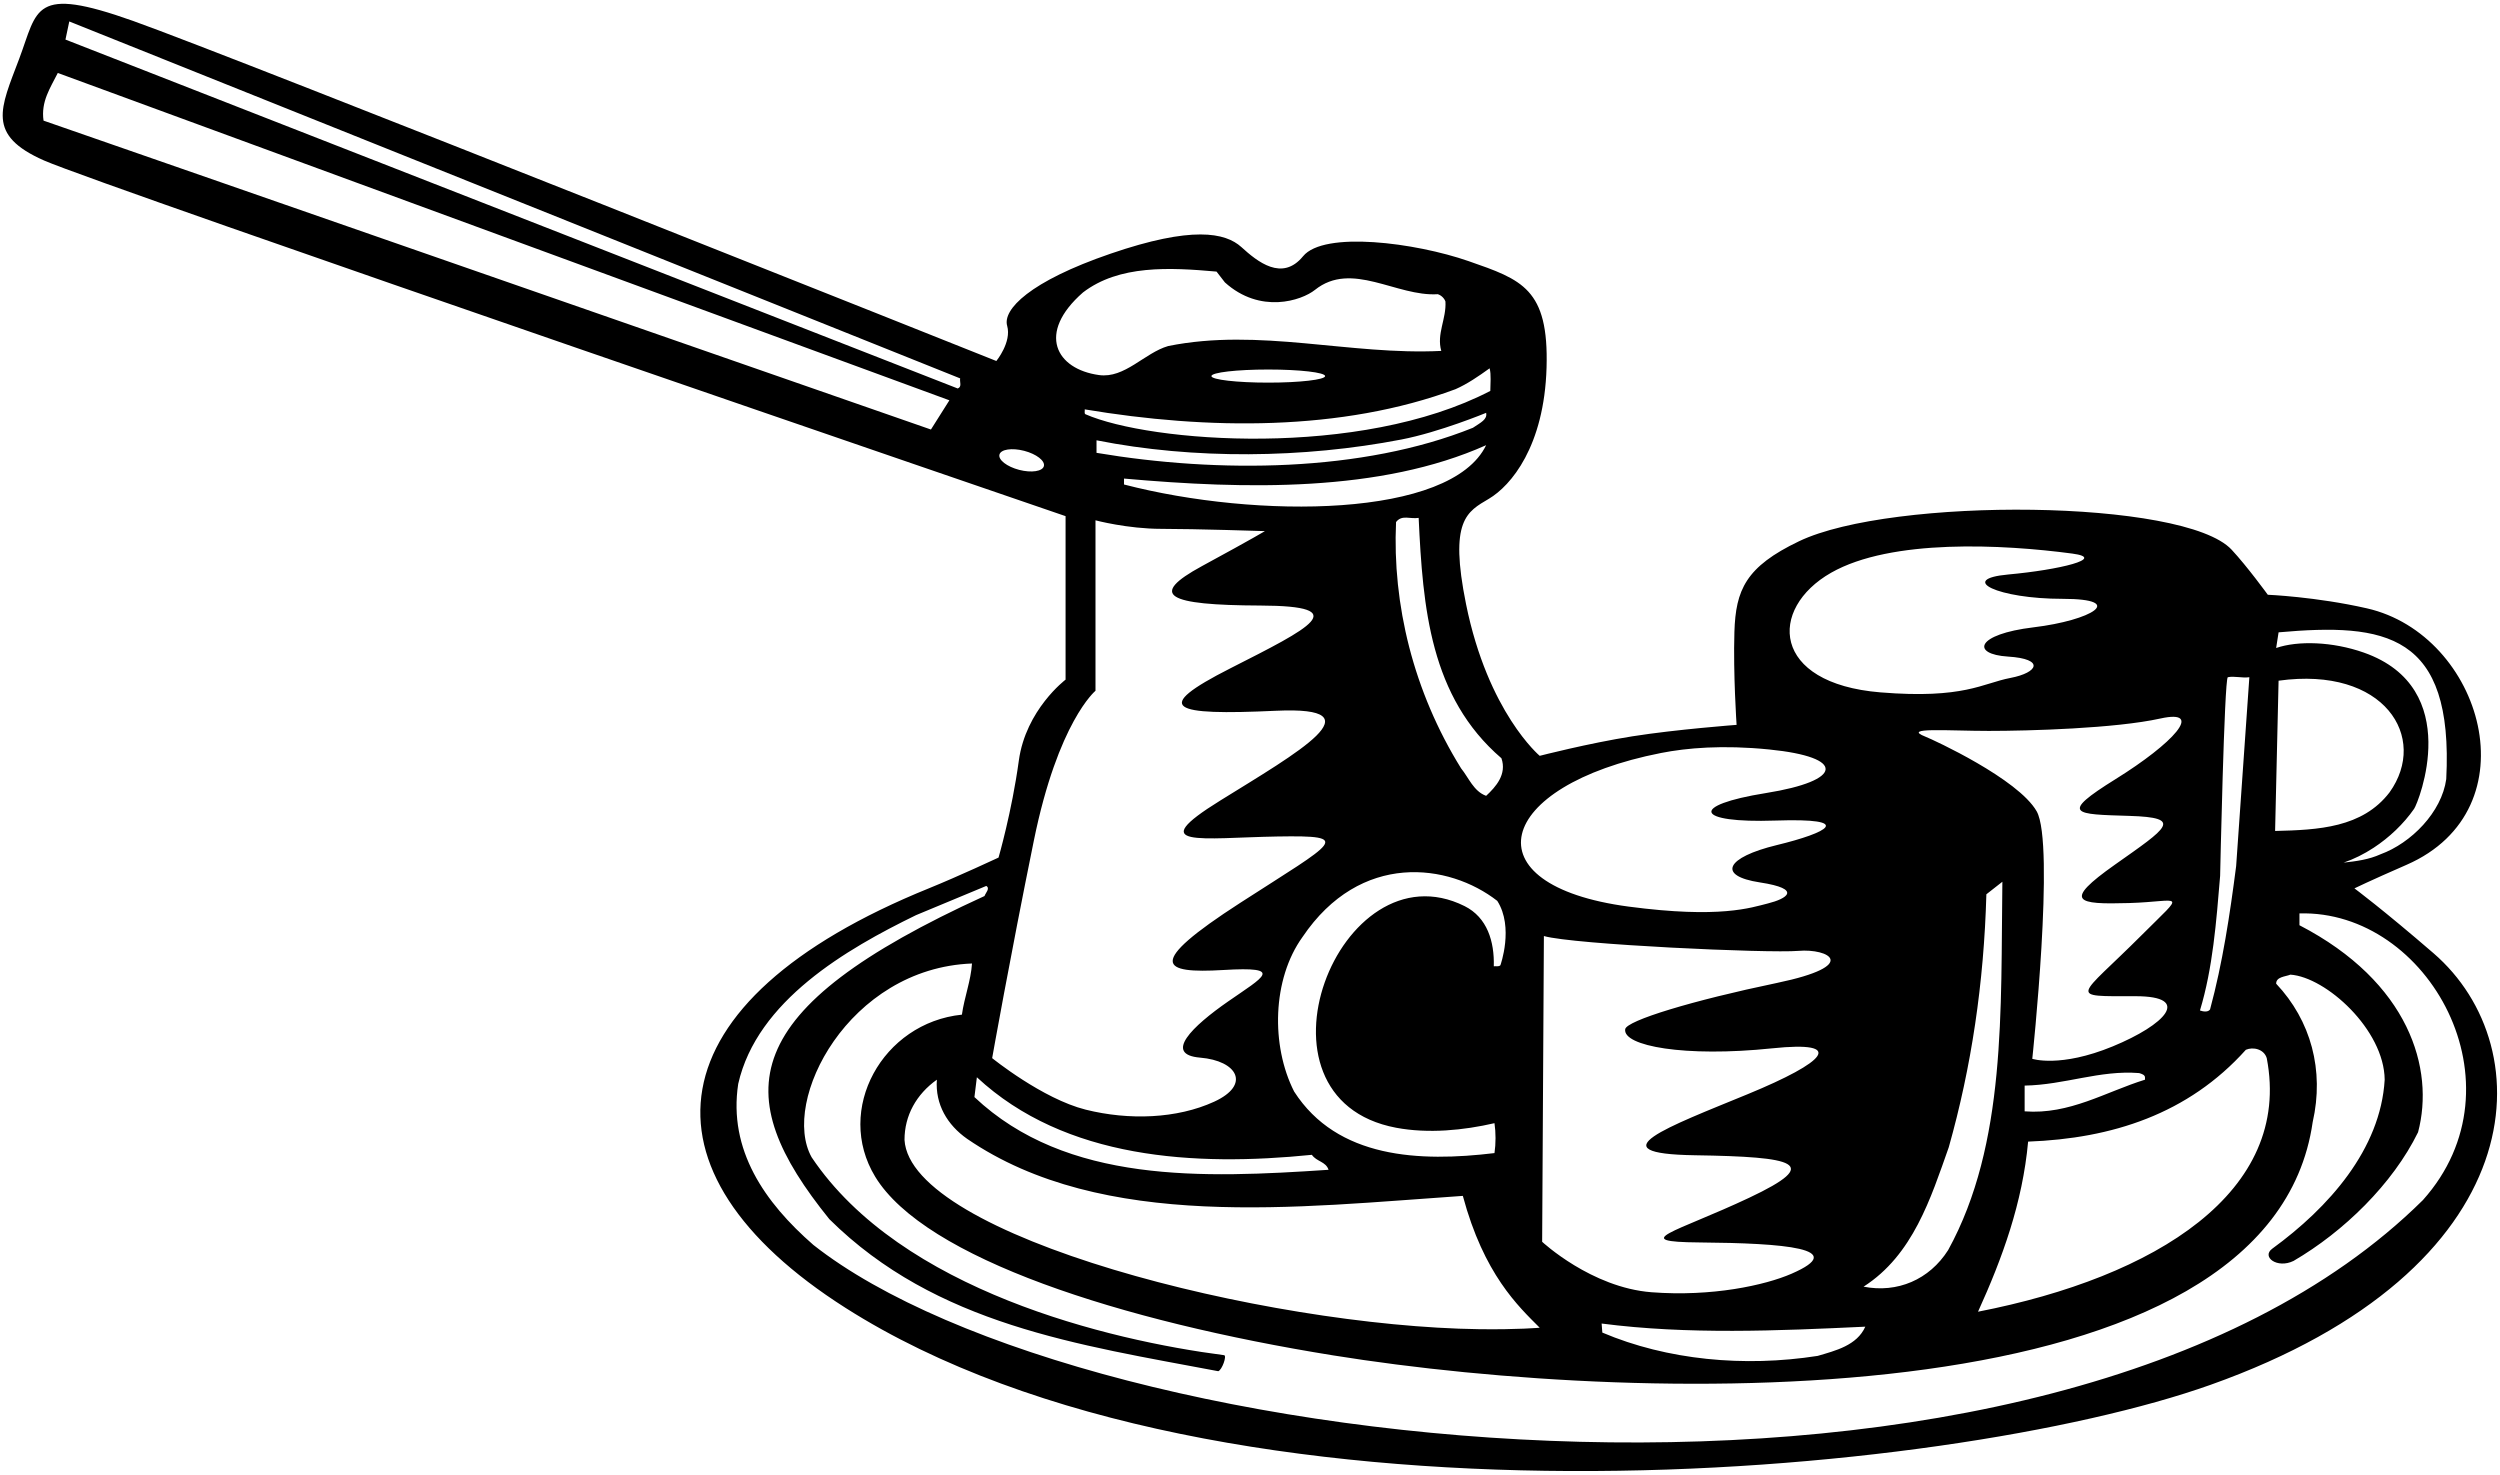 <?xml version="1.0" encoding="UTF-8"?>
<svg xmlns="http://www.w3.org/2000/svg" xmlns:xlink="http://www.w3.org/1999/xlink" width="539pt" height="318pt" viewBox="0 0 539 318" version="1.1">
<g id="surface1">
<path style=" stroke:none;fill-rule:nonzero;fill:rgb(0%,0%,0%);fill-opacity:1;" d="M 524.672 205.52 C 513.672 196.02 507.613 191.531 507.613 191.531 C 507.613 191.531 510.773 189.98 518.828 186.465 C 546.348 174.465 535.176 136.809 510.301 131.156 C 499.301 128.656 488.938 128.23 488.938 128.23 C 488.938 128.23 484.504 122.121 481.125 118.5 C 470.918 107.566 407.875 107.129 387.879 116.691 C 376.379 122.191 374.215 127.172 373.938 136.25 C 373.66 145.328 374.41 156.281 374.41 156.281 C 374.41 156.281 361.438 157.25 351.938 158.75 C 342.438 160.25 331.961 162.957 331.961 162.957 C 331.961 162.957 320.805 153.605 316.078 130.246 C 312.406 112.117 316.266 110.348 321.012 107.531 C 325.758 104.715 332.938 96.25 333.438 79.25 C 333.938 62.25 328.133 60.301 316.633 56.301 C 305.133 52.301 285.438 49.75 280.938 55.25 C 276.438 60.75 271.121 56.434 267.648 53.277 C 264.172 50.121 256.953 48.688 239.453 54.688 C 221.953 60.688 216.145 66.75 217.145 70.25 C 218.145 73.75 214.812 77.832 214.812 77.832 C 214.812 77.832 50.367 12.211 28.684 4.508 C 7.004 -3.195 8.184 1.945 4.133 12.691 C 0.082 23.434 -2.992 29.105 9.508 34.605 C 22.008 40.105 229.738 111.281 229.738 111.281 L 229.738 146.531 C 229.738 146.531 221.156 153.008 219.656 164.008 C 218.156 175.008 215.285 184.895 215.285 184.895 C 215.285 184.895 206.57 188.965 200.312 191.504 C 140.367 215.812 135.93 252.473 182.293 281.977 C 263.18 333.453 419.742 318.777 476.59 298.57 C 546.691 273.656 548.32 225.941 524.672 205.52 Z M 200.711 92.605 L 47.562 39.281 L 9.387 26.008 C 8.789 21.883 10.887 18.883 12.461 15.73 L 204.688 86.305 Z M 206.488 83.758 L 14.113 8.531 L 14.938 4.625 L 207.012 81.582 C 206.863 82.332 207.461 83.383 206.488 83.758 Z M 491.262 136.332 C 514.27 134.281 529.027 136.504 527.41 167.98 C 526.438 175.105 519.836 181.781 513.238 184.184 C 510.762 185.309 508.062 185.684 505.285 185.98 C 507.484 185.234 509.688 184.137 511.777 182.766 C 515.133 180.562 518.199 177.66 520.48 174.383 C 521.391 173.07 531.41 148.332 509.617 140.691 C 502.863 138.32 495.441 138.094 490.738 139.707 Z M 491.262 146.758 C 514.105 143.586 523.656 159.008 515.188 170.832 C 509.336 178.48 499.812 178.934 490.512 179.156 Z M 488.711 228.133 C 494.246 256.938 464.84 275.324 426.461 282.805 C 431.711 271.258 436.062 259.332 437.262 246.133 C 455.336 245.457 471.762 240.207 484.211 226.332 C 485.785 225.656 488.113 226.18 488.711 228.133 Z M 382.086 226.02 C 398.086 224.352 393.77 228.918 376.77 235.918 C 359.77 242.918 343.746 248.742 365.414 249.074 C 387.082 249.406 393.023 250.738 377.125 258.238 C 361.227 265.734 350.902 267.738 366.414 267.871 C 384.742 268.027 398.836 269.145 386.246 274.621 C 380.52 277.109 369.082 279.609 356.082 278.609 C 343.082 277.609 332.488 267.73 332.488 267.73 L 332.863 201.809 C 339.164 203.637 381.309 205.559 387.75 205.008 C 394.191 204.453 401.258 208.141 383.109 211.922 C 364.961 215.699 350.672 220.035 350.391 221.898 C 349.84 225.516 363.184 227.988 382.086 226.02 Z M 402.16 286.031 C 400.363 290.082 395.711 291.207 391.887 292.332 C 376.062 294.805 359.41 293.23 345.461 287.305 L 345.312 285.355 C 363.836 287.758 383.188 286.93 402.16 286.031 Z M 401.785 277.406 C 412.438 270.582 416.262 258.355 420.16 247.332 C 425.035 230.082 427.738 211.934 428.262 192.809 L 431.711 190.105 C 431.336 217.633 432.613 246.656 420.012 269.531 C 415.961 275.906 409.062 278.832 401.785 277.406 Z M 436.512 239.605 L 436.512 234.055 C 445.137 233.906 452.711 230.68 461.188 231.355 C 461.711 231.508 462.535 231.73 462.461 232.406 L 462.461 232.781 C 453.988 235.406 446.188 240.355 436.512 239.605 Z M 478.66 188.832 C 478.66 188.832 479.562 146.457 480.312 146.008 C 481.738 145.707 483.312 146.23 484.961 146.008 L 482.113 186.73 C 480.762 197.23 479.188 207.656 476.488 217.633 C 476.035 218.305 474.91 218.082 474.312 217.855 C 477.086 208.707 477.836 198.73 478.66 188.832 Z M 456.152 167.957 C 443.82 175.621 447.293 175.547 459.086 175.906 C 470.875 176.266 467.32 178.418 455.984 186.418 C 444.652 194.418 447.691 195.031 459.023 194.699 C 470.359 194.367 471.438 191.914 461.77 201.586 C 447.922 215.434 445.508 214.781 460.414 214.781 C 472.75 214.781 466.832 220.938 455.496 225.605 C 444.164 230.27 438.16 228.281 438.16 228.281 C 438.16 228.281 443.105 181.914 439.105 174.914 C 435.105 167.914 416.809 159.488 415.137 158.832 C 409.84 156.746 420.105 157.586 428.77 157.586 C 437.438 157.586 456.086 157.059 465.77 154.914 C 475.461 152.773 468.484 160.289 456.152 167.957 Z M 394.785 123.484 C 407.754 116.098 431.848 117.359 446.805 119.355 C 454.305 120.355 443.992 122.859 432.992 123.859 C 421.992 124.859 430.688 129.109 444.688 129.109 C 458.688 129.109 450.938 133.75 438.438 135.25 C 425.938 136.75 424.93 141.059 432.93 141.559 C 440.93 142.059 439.445 145.02 433.445 146.164 C 427.445 147.309 423.438 150.75 405.434 149.277 C 381.852 147.352 381.199 131.227 394.785 123.484 Z M 358.121 162.344 C 363.676 161.254 371.367 160.574 381.438 161.586 C 398.105 163.25 397.422 168.312 380.754 170.98 C 364.09 173.648 365.41 177.508 382.77 176.914 C 400.129 176.328 394.082 179.535 383.082 182.199 C 372.082 184.867 370.137 188.832 379.438 190.25 C 388.738 191.668 385.18 193.777 381.18 194.777 C 377.551 195.684 370.84 198.078 351.117 195.461 C 316.422 190.855 322.191 169.402 358.121 162.344 Z M 208.512 245.531 C 237.762 265.555 279.988 260.23 315.387 257.832 C 319.938 274.75 327.312 281.605 331.961 286.258 C 331.961 286.258 327.242 286.684 318.934 286.574 C 272.578 285.961 196.234 266.52 195.012 245.758 C 195.012 240.508 197.562 235.93 201.988 232.781 C 201.613 238.105 204.238 242.531 208.512 245.531 Z M 210.086 236.531 L 210.613 232.258 C 229.66 249.957 257.637 251.531 282.836 248.98 C 283.887 250.48 285.836 250.406 286.438 252.207 C 259.438 254.008 229.961 255.281 210.086 236.531 Z M 323.488 208.105 C 323.113 208.48 322.512 208.258 322.062 208.332 C 322.211 203.008 320.66 197.797 315.762 195.355 C 288.77 181.914 267.254 236.781 301 243.141 C 307.934 244.449 315.527 243.703 322.211 242.156 C 322.512 244.18 322.512 246.582 322.211 248.605 C 306.086 250.555 288.312 249.805 279.012 235.332 C 273.988 225.43 274.285 211.105 280.812 202.031 C 293.312 183.492 312.402 186.113 322.812 194.23 C 326.438 199.914 323.488 208.105 323.488 208.105 Z M 323.711 163.48 C 324.91 166.934 322.512 169.633 320.41 171.582 C 317.711 170.605 316.66 167.684 315.012 165.656 C 304.68 149.027 300.184 130.25 300.988 112.555 C 302.262 110.906 303.988 111.957 305.863 111.656 C 306.762 131.008 308.336 150.281 323.711 163.48 Z M 242.336 104.457 L 242.336 103.18 C 268.512 105.508 297.613 106.18 320.41 95.98 C 312.824 111.719 270.977 111.895 242.336 104.457 Z M 317.562 92.23 C 293.711 101.832 262.66 102.055 236.41 97.633 L 236.41 94.93 C 257.352 99.094 281.027 98.832 302.105 94.766 C 310.34 93.18 320.41 89.008 320.41 89.008 C 320.711 90.43 319.27 91.086 317.562 92.23 Z M 321.16 79.406 C 321.535 80.758 321.312 82.707 321.312 84.281 C 293.18 98.902 247.98 95.418 234.012 89.305 C 233.711 89.082 233.938 88.633 233.863 88.258 C 260.262 92.68 289.211 93.055 313.812 83.906 C 316.363 82.781 318.762 81.133 321.16 79.406 Z M 261.18 81.086 C 261.18 80.301 266.668 79.668 273.438 79.668 C 280.207 79.668 285.695 80.301 285.695 81.086 C 285.695 81.863 280.207 82.496 273.438 82.496 C 266.668 82.496 261.18 81.863 261.18 81.086 Z M 225.062 100.492 C 224.77 101.625 222.387 101.988 219.738 101.305 C 217.094 100.617 215.188 99.141 215.48 98.008 C 215.773 96.871 218.156 96.512 220.805 97.195 C 223.449 97.883 225.355 99.359 225.062 100.492 Z M 233.488 63.055 C 241.27 57.086 252.16 57.656 262.285 58.555 L 264.086 60.883 C 271.703 67.762 280.609 64.812 283.504 62.5 C 291.43 56.156 301.074 63.996 309.988 63.43 C 310.738 63.656 311.41 64.332 311.637 65.008 C 311.863 68.758 309.688 71.98 310.738 75.656 C 291.012 76.633 271.512 70.633 251.863 74.605 C 246.734 76.098 242.508 81.633 236.945 80.863 C 227.676 79.586 223.445 71.844 233.488 63.055 Z M 222.895 181.246 C 228.117 155.594 236.188 148.93 236.188 148.93 L 236.188 112.18 C 236.188 112.18 243.078 114.02 250.41 114.02 C 257.746 114.02 272.711 114.508 272.711 114.508 C 272.711 114.508 270.77 115.734 259.16 122.043 C 247.551 128.348 251.465 130.48 271.75 130.555 C 292.035 130.633 282.484 135.352 265.281 144.082 C 248.078 152.816 252.594 154.285 275.086 153.242 C 297.578 152.203 279.77 162.25 263.105 172.586 C 246.438 182.914 258.871 180.633 275.418 180.348 C 291.969 180.066 288.09 181.305 267.422 194.637 C 246.758 207.969 250.398 209.93 263.754 209.133 C 277.109 208.332 272.438 210.59 264.77 215.922 C 257.102 221.254 250.754 227.359 258.754 228.027 C 266.754 228.691 269.766 233.863 261.766 237.531 C 253.766 241.199 243.414 241.578 234.078 239.242 C 224.746 236.91 213.91 228.133 213.91 228.133 C 213.91 228.133 217.672 206.895 222.895 181.246 Z M 175.363 268.406 C 164.863 259.258 156.988 247.93 159.16 233.68 C 163.211 215.758 182.562 204.582 197.488 197.309 L 212.637 191.008 C 213.535 191.531 212.488 192.508 212.262 193.184 C 158.438 217.75 157.113 235.973 178.812 262.855 C 201.836 285.656 232.512 289.93 262.66 295.633 C 263.488 295.332 264.535 292.332 263.938 292.18 C 239.051 288.965 194.246 278.223 174.988 249.508 C 168.25 237.434 182.938 208.75 209.562 207.73 C 209.336 211.406 207.91 215.008 207.387 218.758 C 190.285 220.504 179.891 239.227 188.695 253.703 C 199.395 271.289 241.688 284.855 287.441 292.223 C 355.938 303.25 489.434 305.957 498.613 241.93 C 501.16 230.758 498.238 220.031 490.738 212.082 C 490.738 210.582 492.688 210.582 493.812 210.133 C 501.477 210.656 514.031 222 514.137 232.781 C 513.262 247.797 502.051 260.363 489.906 269.211 C 487.496 270.965 490.961 273.582 494.488 271.855 C 505.285 265.555 515.863 255.281 521.336 244.105 C 524.938 230.457 519.438 211.75 495.762 199.48 L 495.762 196.934 C 523.578 196.141 544.59 233.902 522.387 258.73 C 441.758 338.535 234.086 314.695 175.363 268.406 "/>
</g>
</svg>
